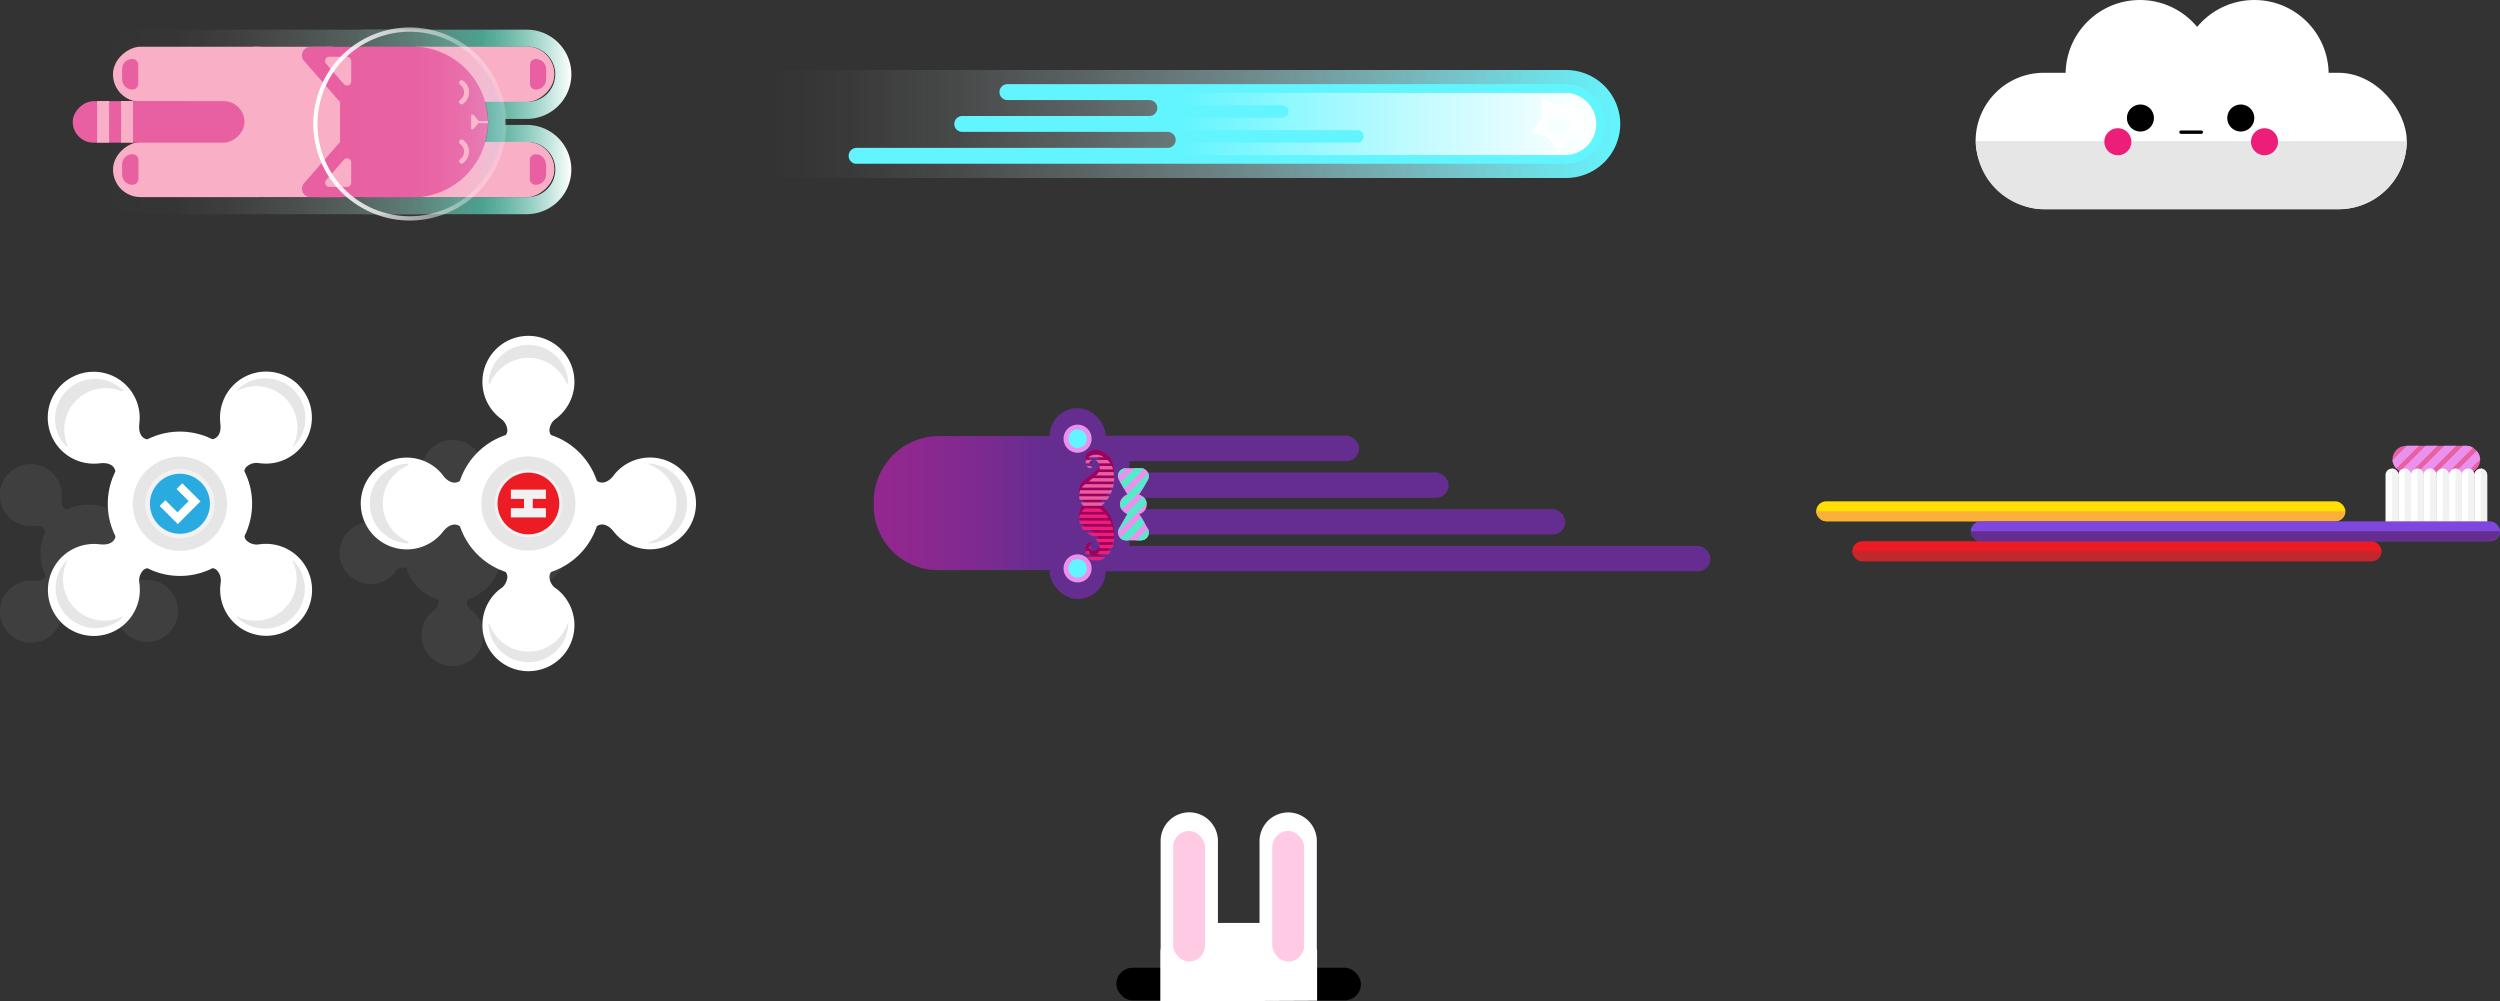 <svg xmlns="http://www.w3.org/2000/svg" xmlns:xlink="http://www.w3.org/1999/xlink" viewBox="0 0 660.92 264.74"><rect x="0" y="0" width="660.92" height="264.74" fill="#333333" stroke="none"/><defs><style>.cls-1{fill:none;}.cls-2{isolation:isolate;}.cls-3{fill:#e588a2;}.cls-4{fill:#f9afc6;}.cls-5{fill:#e860a2;}.cls-6{fill:url(#linear-gradient);}.cls-7{opacity:0.3;fill:url(#linear-gradient-2);}.cls-8{fill:url(#linear-gradient-3);}.cls-9{fill:url(#linear-gradient-4);}.cls-10{fill:#63f5ff;}.cls-11{fill:url(#linear-gradient-5);}.cls-12{fill:url(#radial-gradient);}.cls-13{fill:#fff;}.cls-14{fill:#4d4d4d;opacity:0.5;mix-blend-mode:multiply;}.cls-15{fill:#e6e6e6;}.cls-16,.cls-21{fill:#ed1c24;}.cls-16,.cls-18{stroke:#f2f2f2;stroke-miterlimit:10;}.cls-16{stroke-width:0.78px;}.cls-17{fill:#f2f2f2;}.cls-18{fill:#29abe2;stroke-width:1.24px;}.cls-19{fill:#ffe000;}.cls-20{fill:#fbb03b;}.cls-22{fill:#c1272d;}.cls-23{clip-path:url(#clip-path);}.cls-24{fill:#ea91ed;}.cls-25{fill:#7f47dd;}.cls-26{fill:#662d91;}.cls-27{fill:#ed1e79;}.cls-28{fill:url(#linear-gradient-6);}.cls-29{fill:#9e005d;}.cls-30{clip-path:url(#clip-path-2);}.cls-31{clip-path:url(#clip-path-3);}.cls-32{fill:#5ae8ca;}.cls-33{fill:#ffcae3;}</style><linearGradient id="linear-gradient" x1="25.36" y1="32.23" x2="151.04" y2="32.23" gradientUnits="userSpaceOnUse"><stop offset="0" stop-color="#fff" stop-opacity="0"/><stop offset="0.16" stop-color="#fbfefe" stop-opacity="0.01"/><stop offset="0.29" stop-color="#effdfa" stop-opacity="0.06"/><stop offset="0.42" stop-color="#dafaf3" stop-opacity="0.14"/><stop offset="0.54" stop-color="#bef6ea" stop-opacity="0.24"/><stop offset="0.66" stop-color="#98f1de" stop-opacity="0.38"/><stop offset="0.77" stop-color="#6cead0" stop-opacity="0.55"/><stop offset="0.81" stop-color="#5ae8ca" stop-opacity="0.61"/><stop offset="0.84" stop-color="#70ebd1" stop-opacity="0.66"/><stop offset="0.91" stop-color="#a9f3e4" stop-opacity="0.8"/><stop offset="1" stop-color="#fff"/></linearGradient><linearGradient id="linear-gradient-2" x1="83.94" y1="32.78" x2="132.73" y2="32.78" gradientUnits="userSpaceOnUse"><stop offset="0" stop-color="#fff" stop-opacity="0"/><stop offset="0.34" stop-color="#feffff" stop-opacity="0.01"/><stop offset="0.48" stop-color="#fdfeff" stop-opacity="0.04"/><stop offset="0.58" stop-color="#fafdff" stop-opacity="0.08"/><stop offset="0.66" stop-color="#f5fcff" stop-opacity="0.15"/><stop offset="0.73" stop-color="#effaff" stop-opacity="0.24"/><stop offset="0.79" stop-color="#e8f8ff" stop-opacity="0.35"/><stop offset="0.85" stop-color="#dff5ff" stop-opacity="0.48"/><stop offset="0.9" stop-color="#d5f2ff" stop-opacity="0.63"/><stop offset="0.95" stop-color="#caefff" stop-opacity="0.8"/><stop offset="1" stop-color="#beebff" stop-opacity="0.98"/><stop offset="1" stop-color="#bdebff"/></linearGradient><linearGradient id="linear-gradient-3" x1="82.81" y1="32.78" x2="133.86" y2="32.78" gradientUnits="userSpaceOnUse"><stop offset="0" stop-color="#fff"/><stop offset="1" stop-color="#fff" stop-opacity="0.2"/></linearGradient><linearGradient id="linear-gradient-4" x1="-91.2" y1="-3612.38" x2="133.46" y2="-3612.38" gradientTransform="translate(337.14 -3579.6) rotate(180)" gradientUnits="userSpaceOnUse"><stop offset="0" stop-color="#63f5ff"/><stop offset="0.04" stop-color="#6cf6ff" stop-opacity="0.94"/><stop offset="0.25" stop-color="#98f8ff" stop-opacity="0.66"/><stop offset="0.45" stop-color="#bdfbff" stop-opacity="0.42"/><stop offset="0.63" stop-color="#d9fdff" stop-opacity="0.24"/><stop offset="0.78" stop-color="#eefeff" stop-opacity="0.11"/><stop offset="0.91" stop-color="#faffff" stop-opacity="0.03"/><stop offset="1" stop-color="#fff" stop-opacity="0"/></linearGradient><linearGradient id="linear-gradient-5" x1="-84.83" y1="-3612.37" x2="24.55" y2="-3612.37" gradientTransform="translate(337.14 -3579.6) rotate(180)" gradientUnits="userSpaceOnUse"><stop offset="0" stop-color="#fff"/><stop offset="0.13" stop-color="#fff" stop-opacity="0.89"/><stop offset="0.42" stop-color="#fff" stop-opacity="0.62"/><stop offset="0.83" stop-color="#fff" stop-opacity="0.19"/><stop offset="1" stop-color="#fff" stop-opacity="0"/></linearGradient><radialGradient id="radial-gradient" cx="-74.99" cy="-3612.87" r="6.78" gradientTransform="translate(337.14 -3579.6) rotate(180)" gradientUnits="userSpaceOnUse"><stop offset="0" stop-color="#fff" stop-opacity="0"/><stop offset="0.1" stop-color="#fff" stop-opacity="0.19"/><stop offset="0.23" stop-color="#fff" stop-opacity="0.4"/><stop offset="0.37" stop-color="#fff" stop-opacity="0.58"/><stop offset="0.5" stop-color="#fff" stop-opacity="0.73"/><stop offset="0.63" stop-color="#fff" stop-opacity="0.85"/><stop offset="0.76" stop-color="#fff" stop-opacity="0.93"/><stop offset="0.88" stop-color="#fff" stop-opacity="0.98"/><stop offset="1" stop-color="#fff"/></radialGradient><clipPath id="clip-path"><rect class="cls-1" x="632.5" y="117.85" width="23.19" height="7.26" rx="3.63" ry="3.63" transform="translate(1288.18 242.96) rotate(180)"/></clipPath><linearGradient id="linear-gradient-6" x1="230.97" y1="133" x2="298.58" y2="133" gradientUnits="userSpaceOnUse"><stop offset="0" stop-color="#93278f"/><stop offset="0.18" stop-color="#8d288f"/><stop offset="0.43" stop-color="#7c2a90"/><stop offset="0.66" stop-color="#662d91"/></linearGradient><clipPath id="clip-path-2"><path class="cls-1" d="M290.51,134.27a9.36,9.36,0,0,1,4,7.53,6.2,6.2,0,0,1-2.37,5.6,3.73,3.73,0,0,1-4.14.44,1.75,1.75,0,0,1-.71-2.61,1,1,0,0,1,1.56-.28l0,0c-.47.12-.94.32-.91.86a1.42,1.42,0,0,0,.52.93,1.13,1.13,0,0,0,1.43-.07,2.15,2.15,0,0,0,.76-2.2,4.18,4.18,0,0,0-2.05-2.82c-.49-.33-1-.59-1.5-.93a4.06,4.06,0,0,1-1.64-4.47,3.68,3.68,0,0,1,1.56-2l-.17-.16a3.73,3.73,0,0,1-.6-5.53,13.74,13.74,0,0,1,1.71-1.38,18.19,18.19,0,0,0,2.1-1.81,2.53,2.53,0,0,0,.52-2.52,2.62,2.62,0,0,0-.6-1,1.09,1.09,0,0,0-1.42-.19,1.48,1.48,0,0,0-.63.91c-.06.56.42.8.92.92a.94.94,0,0,1-1.42-.1,1.75,1.75,0,0,1,.42-2.63,3.55,3.55,0,0,1,3.6-.12,5.43,5.43,0,0,1,3,4.5A9.53,9.53,0,0,1,290.51,134.27Z"/></clipPath><clipPath id="clip-path-3"><path class="cls-1" d="M301.44,136.28a2.11,2.11,0,0,0-.28-.37,2.68,2.68,0,0,0,2-2.59h0a2.7,2.7,0,0,0-2-2.59,2.11,2.11,0,0,0,.28-.37l2-3.45a2.08,2.08,0,0,0-1.8-3.13h-4a2.08,2.08,0,0,0-1.8,3.13l2,3.45a2.11,2.11,0,0,0,.28.37,2.7,2.7,0,0,0-2,2.59h0a2.68,2.68,0,0,0,2,2.59,2.11,2.11,0,0,0-.28.37l-2,3.45a2.08,2.08,0,0,0,1.8,3.13h4a2.08,2.08,0,0,0,1.8-3.13Z"/></clipPath></defs><title>assets</title><g class="cls-2"><g id="Layer_2" data-name="Layer 2"><g id="Logos"><rect class="cls-3" x="117.67" y="23.25" width="14.57" height="43.14" rx="7.28" ry="7.28" transform="translate(169.78 -80.14) rotate(90)"/><rect class="cls-3" x="117.67" y="-1.93" width="14.57" height="43.14" rx="7.28" ry="7.28" transform="translate(144.6 -105.32) rotate(90)"/><rect class="cls-4" x="117.67" y="23.25" width="14.57" height="43.14" rx="7.28" ry="7.28" transform="translate(169.78 -80.14) rotate(90)"/><rect class="cls-4" x="117.67" y="-1.93" width="14.57" height="43.14" rx="7.28" ry="7.28" transform="translate(144.6 -105.32) rotate(90)"/><rect class="cls-4" x="45.29" y="22.12" width="14.57" height="45.4" rx="7.28" ry="7.28" transform="translate(97.4 -7.75) rotate(90)"/><rect class="cls-4" x="45.29" y="-3.06" width="14.57" height="45.4" rx="7.28" ry="7.28" transform="translate(72.21 -32.94) rotate(90)"/><rect class="cls-4" x="57.63" y="2.83" width="39.75" height="58.81" rx="19.88" ry="19.88" transform="translate(109.74 -45.28) rotate(90)"/><path class="cls-5" d="M140.92,17.5h2.63a2.73,2.73,0,0,1,2.73,2.73v0a1.54,1.54,0,0,1-1.54,1.54h-5a1.54,1.54,0,0,1-1.54-1.54v0a2.73,2.73,0,0,1,2.73-2.73Z" transform="translate(161.88 -122.6) rotate(90)"/><path class="cls-5" d="M140.92,42.69h2.63a2.73,2.73,0,0,1,2.73,2.73v0A1.54,1.54,0,0,1,144.75,47h-5a1.54,1.54,0,0,1-1.54-1.54v0a2.73,2.73,0,0,1,2.73-2.73Z" transform="translate(187.06 -97.42) rotate(90)"/><path class="cls-5" d="M33.1,42.69h2.63a2.73,2.73,0,0,1,2.73,2.73v0A1.54,1.54,0,0,1,36.92,47h-5a1.54,1.54,0,0,1-1.54-1.54v0A2.73,2.73,0,0,1,33.1,42.69Z" transform="translate(-10.41 79.23) rotate(-90)"/><path class="cls-5" d="M33.1,17.5h2.63a2.73,2.73,0,0,1,2.73,2.73v0a1.54,1.54,0,0,1-1.54,1.54h-5a1.54,1.54,0,0,1-1.54-1.54v0A2.73,2.73,0,0,1,33.1,17.5Z" transform="translate(14.77 54.05) rotate(-90)"/><path class="cls-5" d="M109,12.29H96.7a8,8,0,0,0-1,.06H89.9V52.11h5.75a9,9,0,0,0,1,.07h12.49a19.92,19.92,0,0,0,19.86-19.86h0A20.09,20.09,0,0,0,109,12.29Z"/><path class="cls-6" d="M109,12.29q.84,0,1.65.06h28.58a7.29,7.29,0,1,1,0,14.57H128.3a19.67,19.67,0,0,1,.75,5.4,20,20,0,0,1-.7,5.22h10.89a7.29,7.29,0,1,1,0,14.57H110.9c-.56,0-1.14.07-1.71.07H96.7a9,9,0,0,1-1-.07H37.16a7.29,7.29,0,1,1,0-14.57H47.29a7.51,7.51,0,0,1,0-10.62H37.16a7.29,7.29,0,1,1,0-14.57H95.71a8,8,0,0,1,1-.06H109m0-4.52H96.7a10.64,10.64,0,0,0-1.26.07H37.16a11.8,11.8,0,1,0,0,23.6H40.6c0,.26,0,.53,0,.79s0,.53,0,.79H37.16a11.8,11.8,0,0,0,0,23.6H95.37a11.87,11.87,0,0,0,1.33.08h12.49c.62,0,1.26,0,1.9-.08h28.15a11.8,11.8,0,0,0,0-23.6h-5.68c0-.23,0-.47,0-.7s0-.59,0-.88h5.69a11.8,11.8,0,0,0,0-23.6H110.83c-.61,0-1.22-.07-1.82-.07Z"/><path class="cls-5" d="M89.9,27l-9.51-10.9a2.23,2.23,0,0,1,1.66-3.7l7.85-.06Z"/><path class="cls-4" d="M90.9,22.23l-4.66-5.34A1.12,1.12,0,0,1,87.07,15l4.66,0a1.1,1.1,0,0,1,1.12,1.11V21.5A1.11,1.11,0,0,1,90.9,22.23Z"/><path class="cls-5" d="M89.9,37.52l-9.51,10.9a2.23,2.23,0,0,0,1.66,3.7l7.85.06Z"/><path class="cls-4" d="M90.9,42.24l-4.66,5.34a1.11,1.11,0,0,0,.83,1.84l4.66,0a1.1,1.1,0,0,0,1.12-1.11V43A1.11,1.11,0,0,0,90.9,42.24Z"/><path class="cls-4" d="M124,40.07a3.82,3.82,0,0,1-1.57,3.07.66.66,0,0,1-.78-1.07,2.45,2.45,0,0,0,0-4,.67.67,0,0,1-.14-.93.65.65,0,0,1,.92-.14A3.8,3.8,0,0,1,124,40.07Z"/><path class="cls-4" d="M124,24.39a3.82,3.82,0,0,1-1.57,3.07.66.66,0,0,1-.78-1.07,2.45,2.45,0,0,0,0-4,.67.67,0,0,1-.14-.93.65.65,0,0,1,.92-.14A3.8,3.8,0,0,1,124,24.39Z"/><rect class="cls-4" x="124.84" y="32" width="4.18" height="0.55" rx="0.09" ry="0.09" transform="translate(253.85 64.56) rotate(-180)"/><polygon class="cls-4" points="124.55 30.29 124.55 34.15 125.16 34.15 126.75 32.23 125.14 30.29 124.55 30.29"/><circle class="cls-7" cx="108.34" cy="32.78" r="24.39"/><path class="cls-8" d="M108.34,8.39a24.39,24.39,0,1,1-24.4,24.39,24.39,24.39,0,0,1,24.4-24.39m0-1.13a25.52,25.52,0,1,0,25.52,25.52A25.55,25.55,0,0,0,108.34,7.26Z"/><rect class="cls-5" x="36.44" y="9.53" width="10.98" height="45.4" rx="5.49" ry="5.49" transform="translate(74.16 -9.7) rotate(90)"/><rect class="cls-4" x="25.68" y="26.71" width="3.16" height="10.99"/><rect class="cls-4" x="32" y="26.71" width="3.16" height="10.99"/><path class="cls-9" d="M203.68,18.51H414.07a14.31,14.31,0,0,1,14.27,14.27h0a14.31,14.31,0,0,1-14.27,14.27H203.68"/><path class="cls-10" d="M226.32,43.29l187.55,0A10.56,10.56,0,0,0,424.4,32.78h0a10.56,10.56,0,0,0-10.53-10.53H266.33a2.11,2.11,0,0,0-2.1,2.1h0a2.11,2.11,0,0,0,2.1,2.11h37.52a2.11,2.11,0,0,1,2.11,2.1h0a2.12,2.12,0,0,1-2.11,2.11H254.38a2.11,2.11,0,0,0-2.1,2.1h0a2.11,2.11,0,0,0,2.1,2.1H308.7A2.12,2.12,0,0,1,310.81,37h0a2.11,2.11,0,0,1-2.11,2.1H226.32a2.11,2.11,0,0,0,0,4.21Z"/><path class="cls-11" d="M314.23,27.84H339a1.65,1.65,0,0,1,1.64,1.64h0A1.65,1.65,0,0,1,339,31.12h-24.8a1.65,1.65,0,0,0,0,3.29h44.54a1.65,1.65,0,1,1,0,3.29H314.23a1.65,1.65,0,0,0,0,3.29h99.53A8.23,8.23,0,0,0,422,32.78h0a8.23,8.23,0,0,0-8.21-8.21H359l-.27,0H314.23a1.65,1.65,0,0,0,0,3.29Z"/><polygon class="cls-12" points="409.59 36.07 405.19 34.83 408.02 31.24 407.84 26.66 412.13 28.25 416.43 26.66 416.25 31.23 419.08 34.83 414.68 36.07 412.14 39.88 409.59 36.07"/><path class="cls-13" d="M416.08,27.14l-.17,4.2,2.61,3.3-4,1.14-2.33,3.5-2.34-3.49-4-1.14,2.6-3.3-.17-4.2,3.94,1.45,3.95-1.46m.7-1-.93.35-3.72,1.37-3.71-1.37-.93-.34,0,1,.15,4-2.45,3.11-.61.78,1,.27,3.81,1.07,2.2,3.29.55.82.55-.82,2.2-3.29,3.81-1.08.95-.27-.61-.78-2.46-3.11.16-3.95,0-1Z"/><path class="cls-14" d="M141.35,138a8.17,8.17,0,0,0-6.22,2.86l-.27.32,0,0a2.64,2.64,0,0,1-2.26,1.22,1.7,1.7,0,0,1-.69-.26,12.87,12.87,0,0,0-8.2-8.19,2,2,0,0,1-.26-.69,2.68,2.68,0,0,1,1.22-2.27l0,0,.32-.26a8.19,8.19,0,1,0-10.66,0l.33.26,0,0a2.63,2.63,0,0,1,1.22,2.27,1.82,1.82,0,0,1-.26.69,12.85,12.85,0,0,0-8.19,8.19,1.82,1.82,0,0,1-.69.26,2.66,2.66,0,0,1-2.27-1.22l0,0-.26-.32a8.2,8.2,0,1,0,0,10.66l.26-.32,0,0a2.68,2.68,0,0,1,2.27-1.22,2,2,0,0,1,.69.26,12.87,12.87,0,0,0,8.19,8.2,1.7,1.7,0,0,1,.26.69,2.62,2.62,0,0,1-1.22,2.26l0,0-.33.26a8.2,8.2,0,1,0,10.66,0l-.32-.26,0,0a2.66,2.66,0,0,1-1.22-2.26,1.86,1.86,0,0,1,.26-.69,12.88,12.88,0,0,0,8.2-8.2,1.86,1.86,0,0,1,.69-.26,2.66,2.66,0,0,1,2.26,1.22l0,0,.27.32A8.19,8.19,0,1,0,141.35,138Z"/><path class="cls-14" d="M37.79,139h.05l.42,0a8.2,8.2,0,1,0-7.55-7.55s0,.29.05.42V132a2.63,2.63,0,0,1-.74,2.46,1.77,1.77,0,0,1-.67.3,12.94,12.94,0,0,0-11.6,0,1.7,1.7,0,0,1-.67-.3,2.63,2.63,0,0,1-.75-2.46v-.05c0-.13,0-.42,0-.42a8.2,8.2,0,1,0-7.54,7.55l.41,0H9.3a2.65,2.65,0,0,1,2.46.74,1.86,1.86,0,0,1,.31.67,12.88,12.88,0,0,0,0,11.6,1.83,1.83,0,0,1-.31.68,2.65,2.65,0,0,1-2.46.74H9.25l-.41,0a8.21,8.21,0,1,0,7.54,7.55s0-.29,0-.42v0a2.63,2.63,0,0,1,.75-2.46,1.72,1.72,0,0,1,.67-.31,12.88,12.88,0,0,0,11.6,0A1.79,1.79,0,0,1,30,158a2.63,2.63,0,0,1,.74,2.46v0c0,.13-.05.42-.05.42a8.2,8.2,0,1,0,14-5.17,8.14,8.14,0,0,0-6.43-2.38l-.42,0h-.05a2.66,2.66,0,0,1-2.46-.74A1.82,1.82,0,0,1,35,152a12.88,12.88,0,0,0,0-11.6,1.84,1.84,0,0,1,.3-.67A2.66,2.66,0,0,1,37.79,139Z"/><path class="cls-13" d="M139.69,177.44a12.15,12.15,0,0,0,7.91-21.39s-.32-.28-.48-.4l-.05,0a3.91,3.91,0,0,1-1.81-3.36c.24-1.69,2.37-3,3.72-3.77h0a17.79,17.79,0,1,0-18.58,0h0c1.36.8,3.49,2.08,3.73,3.77a4,4,0,0,1-1.81,3.36l-.06,0-.48.4a12.16,12.16,0,0,0,7.91,21.39Z"/><path class="cls-13" d="M139.69,88.79a12.16,12.16,0,0,0-7.91,21.39s.33.28.48.39l.06.05a4,4,0,0,1,1.81,3.36c-.24,1.69-2.37,3-3.73,3.77h0a17.8,17.8,0,1,0,18.58,0h0c-1.35-.81-3.48-2.08-3.72-3.77a3.91,3.91,0,0,1,1.81-3.36l.05-.05c.16-.11.48-.39.48-.39a12.15,12.15,0,0,0-7.91-21.39Z"/><path class="cls-13" d="M184,133.11a12.16,12.16,0,0,0-21.39-7.91l-.4.48,0,.06c-.8,1-2,2-3.36,1.81-1.69-.24-3-2.37-3.77-3.73h0a17.8,17.8,0,1,0,0,18.58h0c.8-1.35,2.08-3.48,3.77-3.72,1.35-.19,2.56.8,3.36,1.81l0,0c.12.16.4.49.4.49A12.16,12.16,0,0,0,184,133.11Z"/><path class="cls-13" d="M95.37,133.11A12.16,12.16,0,0,0,116.76,141s.28-.33.39-.49l0,0c.8-1,2-2,3.36-1.81,1.69.24,3,2.37,3.77,3.72h0a17.79,17.79,0,1,0,0-18.58h0c-.81,1.36-2.08,3.49-3.77,3.73-1.35.19-2.56-.8-3.36-1.81l0-.06c-.11-.15-.39-.48-.39-.48a12.16,12.16,0,0,0-21.39,7.91Z"/><path class="cls-15" d="M129.14,101.4a10.56,10.56,0,0,1,21.11,0"/><path class="cls-13" d="M128.77,105.22a10.93,10.93,0,0,1,21.85,0"/><path class="cls-15" d="M150.25,164.83a10.56,10.56,0,0,1-21.11,0"/><path class="cls-13" d="M150.62,161a10.93,10.93,0,1,1-21.85,0"/><path class="cls-15" d="M108,143.67a10.56,10.56,0,0,1,0-21.11"/><path class="cls-13" d="M111.8,144a10.93,10.93,0,0,1,0-21.85"/><path class="cls-15" d="M171.41,122.56a10.56,10.56,0,0,1,0,21.11"/><path class="cls-13" d="M167.58,122.19a10.93,10.93,0,1,1,0,21.85"/><circle class="cls-13" cx="139.69" cy="133.11" r="19.06"/><circle class="cls-15" cx="139.69" cy="133.11" r="12.46"/><circle class="cls-16" cx="139.69" cy="133.11" r="8.55"/><path class="cls-17" d="M135.06,129.44h9.26v2.45h-3.47v2.46h3.47v2.44h-9.26v-2.44h3.48v-2.46h-3.48Z"/><path class="cls-13" d="M16.19,164.56A12.17,12.17,0,0,0,36.93,155s0-.43-.06-.62c0,0,0,0,0-.07a3.94,3.94,0,0,1,1.1-3.66c1.37-1,3.78-.42,5.3,0h0a17.81,17.81,0,1,0-13.15-13.15h0c.39,1.52,1,3.93,0,5.3-.82,1.09-2.37,1.25-3.66,1.1h-.07l-.62-.06a12.18,12.18,0,0,0-9.54,20.75Z"/><path class="cls-13" d="M78.94,101.8a12.17,12.17,0,0,0-20.74,9.54s0,.43.06.62c0,0,0,.05,0,.08.15,1.28,0,2.83-1.1,3.65-1.37,1-3.78.42-5.3,0h0A17.82,17.82,0,1,0,65,128.88h0c-.39-1.53-1-3.94,0-5.31a3.94,3.94,0,0,1,3.66-1.1h.07c.19,0,.62.06.62.06a12.17,12.17,0,0,0,9.54-20.74Z"/><path class="cls-13" d="M78.94,164.56a12.18,12.18,0,0,0-9.54-20.75l-.62.06h-.07a3.94,3.94,0,0,1-3.66-1.1c-1-1.37-.42-3.78,0-5.3h0a17.82,17.82,0,1,0-13.15,13.15h0c1.52-.39,3.93-1,5.3,0a3.94,3.94,0,0,1,1.1,3.66s0,.05,0,.07c0,.19-.06.62-.06.62a12.17,12.17,0,0,0,20.74,9.55Z"/><path class="cls-13" d="M16.19,101.8a12.17,12.17,0,0,0,9.54,20.74s.43,0,.62-.06h.07c1.29-.15,2.84,0,3.66,1.1,1,1.37.42,3.78,0,5.31h0a17.81,17.81,0,1,0,13.15-13.15h0c-1.52.39-3.93,1-5.3,0-1.09-.82-1.25-2.37-1.1-3.65,0,0,0-.05,0-.08,0-.19.06-.62.06-.62a12.17,12.17,0,0,0-20.74-9.54Z"/><path class="cls-15" d="M62.54,103.26A10.57,10.57,0,1,1,77.49,118.2"/><path class="cls-13" d="M59.57,105.7A10.94,10.94,0,1,1,75,121.17"/><path class="cls-15" d="M32.59,163.1a10.57,10.57,0,0,1-14.94-14.95"/><path class="cls-13" d="M35.56,160.65a10.94,10.94,0,1,1-15.47-15.46"/><path class="cls-15" d="M17.65,118.2a10.56,10.56,0,0,1,14.94-14.94"/><path class="cls-13" d="M20.09,121.17A10.94,10.94,0,0,1,35.56,105.7"/><path class="cls-15" d="M77.49,148.15A10.57,10.57,0,1,1,62.54,163.1"/><path class="cls-13" d="M75,145.19a10.94,10.94,0,1,1-15.47,15.46"/><circle class="cls-13" cx="47.57" cy="133.18" r="19.08"/><circle class="cls-15" cx="47.57" cy="133.18" r="12.47"/><circle class="cls-18" cx="47.57" cy="133.18" r="8.56"/><path class="cls-13" d="M49.87,132.46l-3.19-3.19,1.51-1.51L53,132.55l-6,6-4.79-4.79,1.51-1.51,3.19,3.19Z"/><rect class="cls-19" x="480.15" y="132.53" width="139.9" height="5.28" rx="2.64" ry="2.64" transform="translate(1100.2 270.34) rotate(-180)"/><path class="cls-20" d="M480.15,135.17h0a2.87,2.87,0,0,0,3,2.64H617a2.87,2.87,0,0,0,3-2.64h0"/><rect class="cls-21" x="489.71" y="143.09" width="139.9" height="5.28" rx="2.64" ry="2.64" transform="translate(1119.31 291.47) rotate(-180)"/><path class="cls-22" d="M489.71,145.73h0a2.87,2.87,0,0,0,3,2.65H626.57a2.87,2.87,0,0,0,3-2.65h0"/><rect class="cls-5" x="632.5" y="117.85" width="23.19" height="7.26" rx="3.63" ry="3.63" transform="translate(1288.18 242.96) rotate(180)"/><g class="cls-23"><rect class="cls-24" x="652.82" y="115.01" width="2.24" height="13.13" transform="translate(1030.38 669.95) rotate(-135)"/><rect class="cls-24" x="647.88" y="115.01" width="2.24" height="13.13" transform="translate(1021.94 666.45) rotate(-135)"/><rect class="cls-24" x="642.94" y="115.01" width="2.24" height="13.13" transform="translate(1013.5 662.96) rotate(-135)"/><rect class="cls-24" x="637.99" y="115.01" width="2.24" height="13.13" transform="translate(1005.07 659.46) rotate(-135)"/><rect class="cls-24" x="633.05" y="115.01" width="2.24" height="13.13" transform="translate(996.63 655.97) rotate(-135)"/></g><rect class="cls-13" x="634.01" y="123.88" width="3.4" height="15.85" rx="1.7" ry="1.7"/><rect class="cls-13" x="630.65" y="123.88" width="3.4" height="15.85" rx="1.7" ry="1.7" transform="translate(1264.71 263.61) rotate(-180)"/><rect class="cls-13" x="644.07" y="123.88" width="3.4" height="15.85" rx="1.7" ry="1.7"/><rect class="cls-13" x="640.72" y="123.88" width="3.4" height="15.85" rx="1.7" ry="1.7"/><rect class="cls-13" x="637.36" y="123.88" width="3.4" height="15.85" rx="1.7" ry="1.7"/><rect class="cls-13" x="647.42" y="123.88" width="3.4" height="15.85" rx="1.7" ry="1.7"/><rect class="cls-13" x="650.78" y="123.88" width="3.4" height="15.85" rx="1.7" ry="1.7"/><rect class="cls-13" x="654.13" y="123.88" width="3.4" height="15.85" rx="1.7" ry="1.7" transform="translate(1311.66 263.61) rotate(180)"/><path class="cls-17" d="M655.83,139.73h0a1.7,1.7,0,0,0,1.7-1.7V125.58a1.71,1.71,0,0,0-1.7-1.7h0"/><path class="cls-17" d="M652.47,139.73h0a1.7,1.7,0,0,0,1.7-1.7V125.58a1.7,1.7,0,0,0-1.7-1.7h0"/><path class="cls-17" d="M649.12,139.73h0a1.7,1.7,0,0,0,1.7-1.7V125.58a1.7,1.7,0,0,0-1.7-1.7h0"/><path class="cls-17" d="M645.77,139.73h0a1.7,1.7,0,0,0,1.7-1.7V125.58a1.71,1.71,0,0,0-1.7-1.7h0"/><path class="cls-17" d="M642.41,139.73h0a1.7,1.7,0,0,0,1.7-1.7V125.58a1.7,1.7,0,0,0-1.7-1.7h0"/><path class="cls-17" d="M639.06,139.73h0a1.7,1.7,0,0,0,1.7-1.7V125.58a1.71,1.71,0,0,0-1.7-1.7h0"/><path class="cls-17" d="M635.71,139.73h0a1.7,1.7,0,0,0,1.69-1.7V125.58a1.7,1.7,0,0,0-1.69-1.7h0"/><path class="cls-17" d="M632.35,139.73h0a1.7,1.7,0,0,0,1.7-1.7V125.58a1.7,1.7,0,0,0-1.7-1.7h0"/><rect class="cls-25" x="521.02" y="137.81" width="139.9" height="5.28" rx="2.64" ry="2.64" transform="translate(1181.94 280.91) rotate(-180)"/><path class="cls-26" d="M521,140.45h0a2.87,2.87,0,0,0,3,2.64H657.88a2.87,2.87,0,0,0,3-2.64h0"/><rect class="cls-13" x="522.29" y="19.24" width="113.98" height="36.08" rx="18.04" ry="18.04"/><circle class="cls-13" cx="595.98" cy="19.64" r="19.64"/><circle class="cls-13" cx="565.72" cy="19.64" r="19.64"/><path class="cls-15" d="M636.27,37.29h0a18.1,18.1,0,0,1-18,18h-77.9a18.09,18.09,0,0,1-18-18h0"/><circle cx="565.86" cy="31.2" r="3.58"/><circle class="cls-27" cx="559.89" cy="37.47" r="3.58"/><circle class="cls-27" cx="598.66" cy="37.47" r="3.58"/><circle cx="592.39" cy="31.2" r="3.58"/><rect x="576.14" y="34.49" width="6.27" height="0.9" rx="0.45" ry="0.45"/><rect class="cls-26" x="283.11" y="144.32" width="169.07" height="6.71" rx="3.35" ry="3.35"/><rect class="cls-26" x="283.11" y="115.2" width="76.2" height="6.71" rx="3.35" ry="3.35"/><rect class="cls-26" x="280.88" y="124.91" width="102.09" height="6.71" rx="3.35" ry="3.35"/><rect class="cls-26" x="280.88" y="134.61" width="132.93" height="6.71" rx="3.35" ry="3.35"/><path class="cls-28" d="M248.26,115.28h48.18a2.14,2.14,0,0,1,2.14,2.14v31.15a2.14,2.14,0,0,1-2.14,2.14H247.89A16.92,16.92,0,0,1,231,133.79v-1.22A17.28,17.28,0,0,1,248.26,115.28Z"/><rect class="cls-26" x="277.47" y="107.9" width="14.85" height="50.44" rx="7.42" ry="7.42"/><circle class="cls-10" cx="284.89" cy="150.26" r="3.07"/><path class="cls-24" d="M284.89,147.82a2.44,2.44,0,1,1-2.44,2.44,2.44,2.44,0,0,1,2.44-2.44m0-1.27a3.71,3.71,0,1,0,3.7,3.71,3.71,3.71,0,0,0-3.7-3.71Z"/><path class="cls-10" d="M284.89,119A3.07,3.07,0,1,1,288,116,3.07,3.07,0,0,1,284.89,119Z"/><path class="cls-24" d="M284.89,113.53a2.44,2.44,0,1,1-2.44,2.44,2.44,2.44,0,0,1,2.44-2.44m0-1.26a3.71,3.71,0,1,0,3.7,3.7,3.71,3.71,0,0,0-3.7-3.7Z"/><path class="cls-29" d="M290.51,133a9.37,9.37,0,0,1,4,7.53,6.19,6.19,0,0,1-2.37,5.6,3.73,3.73,0,0,1-4.14.44,1.75,1.75,0,0,1-.71-2.61,1,1,0,0,1,1.56-.28s0,0,0,0c-.47.12-.94.32-.91.86a1.4,1.4,0,0,0,.52.93,1.15,1.15,0,0,0,1.43-.06,2.18,2.18,0,0,0,.76-2.21,4.2,4.2,0,0,0-2.05-2.82c-.49-.33-1-.59-1.5-.93a4.06,4.06,0,0,1-1.64-4.47,3.68,3.68,0,0,1,1.56-2l-.17-.15a3.73,3.73,0,0,1-.6-5.53,13,13,0,0,1,1.71-1.39,18.19,18.19,0,0,0,2.1-1.81,2.53,2.53,0,0,0,.52-2.52,2.7,2.7,0,0,0-.6-1,1.09,1.09,0,0,0-1.42-.19,1.51,1.51,0,0,0-.63.92c-.06.55.42.8.92.92a.94.94,0,0,1-1.42-.11,1.74,1.74,0,0,1,.42-2.62,3.55,3.55,0,0,1,3.6-.13,5.43,5.43,0,0,1,3,4.5A9.51,9.51,0,0,1,290.51,133Z"/><rect class="cls-24" x="296.08" y="130.65" width="7.1" height="5.34" rx="2.67" ry="2.67"/><path class="cls-24" d="M303.43,126.91l-2,3.45a2.08,2.08,0,0,1-3.61,0l-2-3.45a2.08,2.08,0,0,1,1.8-3.13h4A2.08,2.08,0,0,1,303.43,126.91Z"/><path class="cls-24" d="M295.84,139.73l2-3.45a2.08,2.08,0,0,1,3.61,0l2,3.45a2.08,2.08,0,0,1-1.8,3.13h-4A2.08,2.08,0,0,1,295.84,139.73Z"/><g class="cls-30"><rect class="cls-5" x="279.45" y="132.82" width="22.25" height="0.9"/><rect class="cls-5" x="279.45" y="131.22" width="22.25" height="0.9"/><rect class="cls-5" x="279.45" y="129.61" width="22.25" height="0.9"/><rect class="cls-5" x="279.45" y="128.01" width="22.25" height="0.9"/><rect class="cls-5" x="279.45" y="126.4" width="22.25" height="0.9"/><rect class="cls-5" x="279.45" y="124.8" width="22.25" height="0.9"/><rect class="cls-5" x="279.45" y="123.19" width="22.25" height="0.9"/><rect class="cls-5" x="279.45" y="121.59" width="22.25" height="0.9"/><rect class="cls-5" x="279.45" y="119.98" width="22.25" height="0.9"/><rect class="cls-5" x="279.45" y="118.38" width="22.25" height="0.9"/><rect class="cls-5" x="279.45" y="116.77" width="22.25" height="0.9"/><rect class="cls-27" x="279.45" y="150.46" width="22.25" height="0.9"/><rect class="cls-27" x="279.45" y="148.86" width="22.25" height="0.9"/><rect class="cls-27" x="279.45" y="147.25" width="22.25" height="0.9"/><rect class="cls-27" x="279.45" y="145.65" width="22.25" height="0.9"/><rect class="cls-27" x="279.45" y="144.04" width="22.25" height="0.9"/><rect class="cls-27" x="279.45" y="142.44" width="22.25" height="0.9"/><rect class="cls-27" x="279.45" y="140.83" width="22.25" height="0.9"/><rect class="cls-27" x="279.45" y="139.23" width="22.25" height="0.9"/><rect class="cls-27" x="279.45" y="137.63" width="22.25" height="0.9"/><rect class="cls-27" x="279.45" y="136.02" width="22.25" height="0.9"/><rect class="cls-27" x="279.45" y="134.42" width="22.25" height="0.9"/></g><g class="cls-31"><rect class="cls-32" x="278.96" y="150.55" width="77.08" height="1.94" transform="translate(-14.15 268.89) rotate(-45)"/><rect class="cls-32" x="276.52" y="148.11" width="77.08" height="1.94" transform="translate(-13.14 266.44) rotate(-45)"/><rect class="cls-32" x="274.08" y="145.66" width="77.08" height="1.94" transform="translate(-12.12 264) rotate(-45)"/><rect class="cls-32" x="271.63" y="143.22" width="77.08" height="1.94" transform="translate(-11.11 261.56) rotate(-45)"/><rect class="cls-32" x="269.19" y="140.78" width="77.08" height="1.94" transform="translate(-10.1 259.12) rotate(-45)"/><rect class="cls-32" x="266.75" y="138.34" width="77.08" height="1.94" transform="translate(-9.09 256.67) rotate(-45)"/><rect class="cls-32" x="264.31" y="135.89" width="77.08" height="1.94" transform="translate(-8.08 254.23) rotate(-45)"/><rect class="cls-32" x="261.86" y="133.45" width="77.08" height="1.94" transform="translate(-7.07 251.79) rotate(-45)"/><rect class="cls-32" x="259.42" y="131.01" width="77.08" height="1.94" transform="translate(-6.05 249.35) rotate(-45)"/><rect class="cls-32" x="256.98" y="128.57" width="77.08" height="1.94" transform="translate(-5.04 246.91) rotate(-45)"/><rect class="cls-32" x="254.54" y="126.12" width="77.08" height="1.94" transform="translate(-4.03 244.46) rotate(-45)"/></g><rect x="295.13" y="255.84" width="64.66" height="8.62" rx="4.31" ry="4.31"/><path class="cls-13" d="M348.2,264.56V251.75a7,7,0,0,0-.07-1v-28.4a7.59,7.59,0,0,0-7.57-7.57h0a7.59,7.59,0,0,0-7.58,7.57V244h-11V222.32a7.59,7.59,0,0,0-7.57-7.57h0a7.59,7.59,0,0,0-7.58,7.57v28.34a7.88,7.88,0,0,0-.08,1.09v13"/><rect class="cls-33" x="336.35" y="219.69" width="8.42" height="34.51" rx="4.21" ry="4.21" transform="translate(681.12 473.89) rotate(180)"/><rect class="cls-33" x="310.16" y="219.69" width="8.42" height="34.51" rx="4.21" ry="4.21" transform="translate(628.73 473.89) rotate(180)"/></g></g></g></svg>